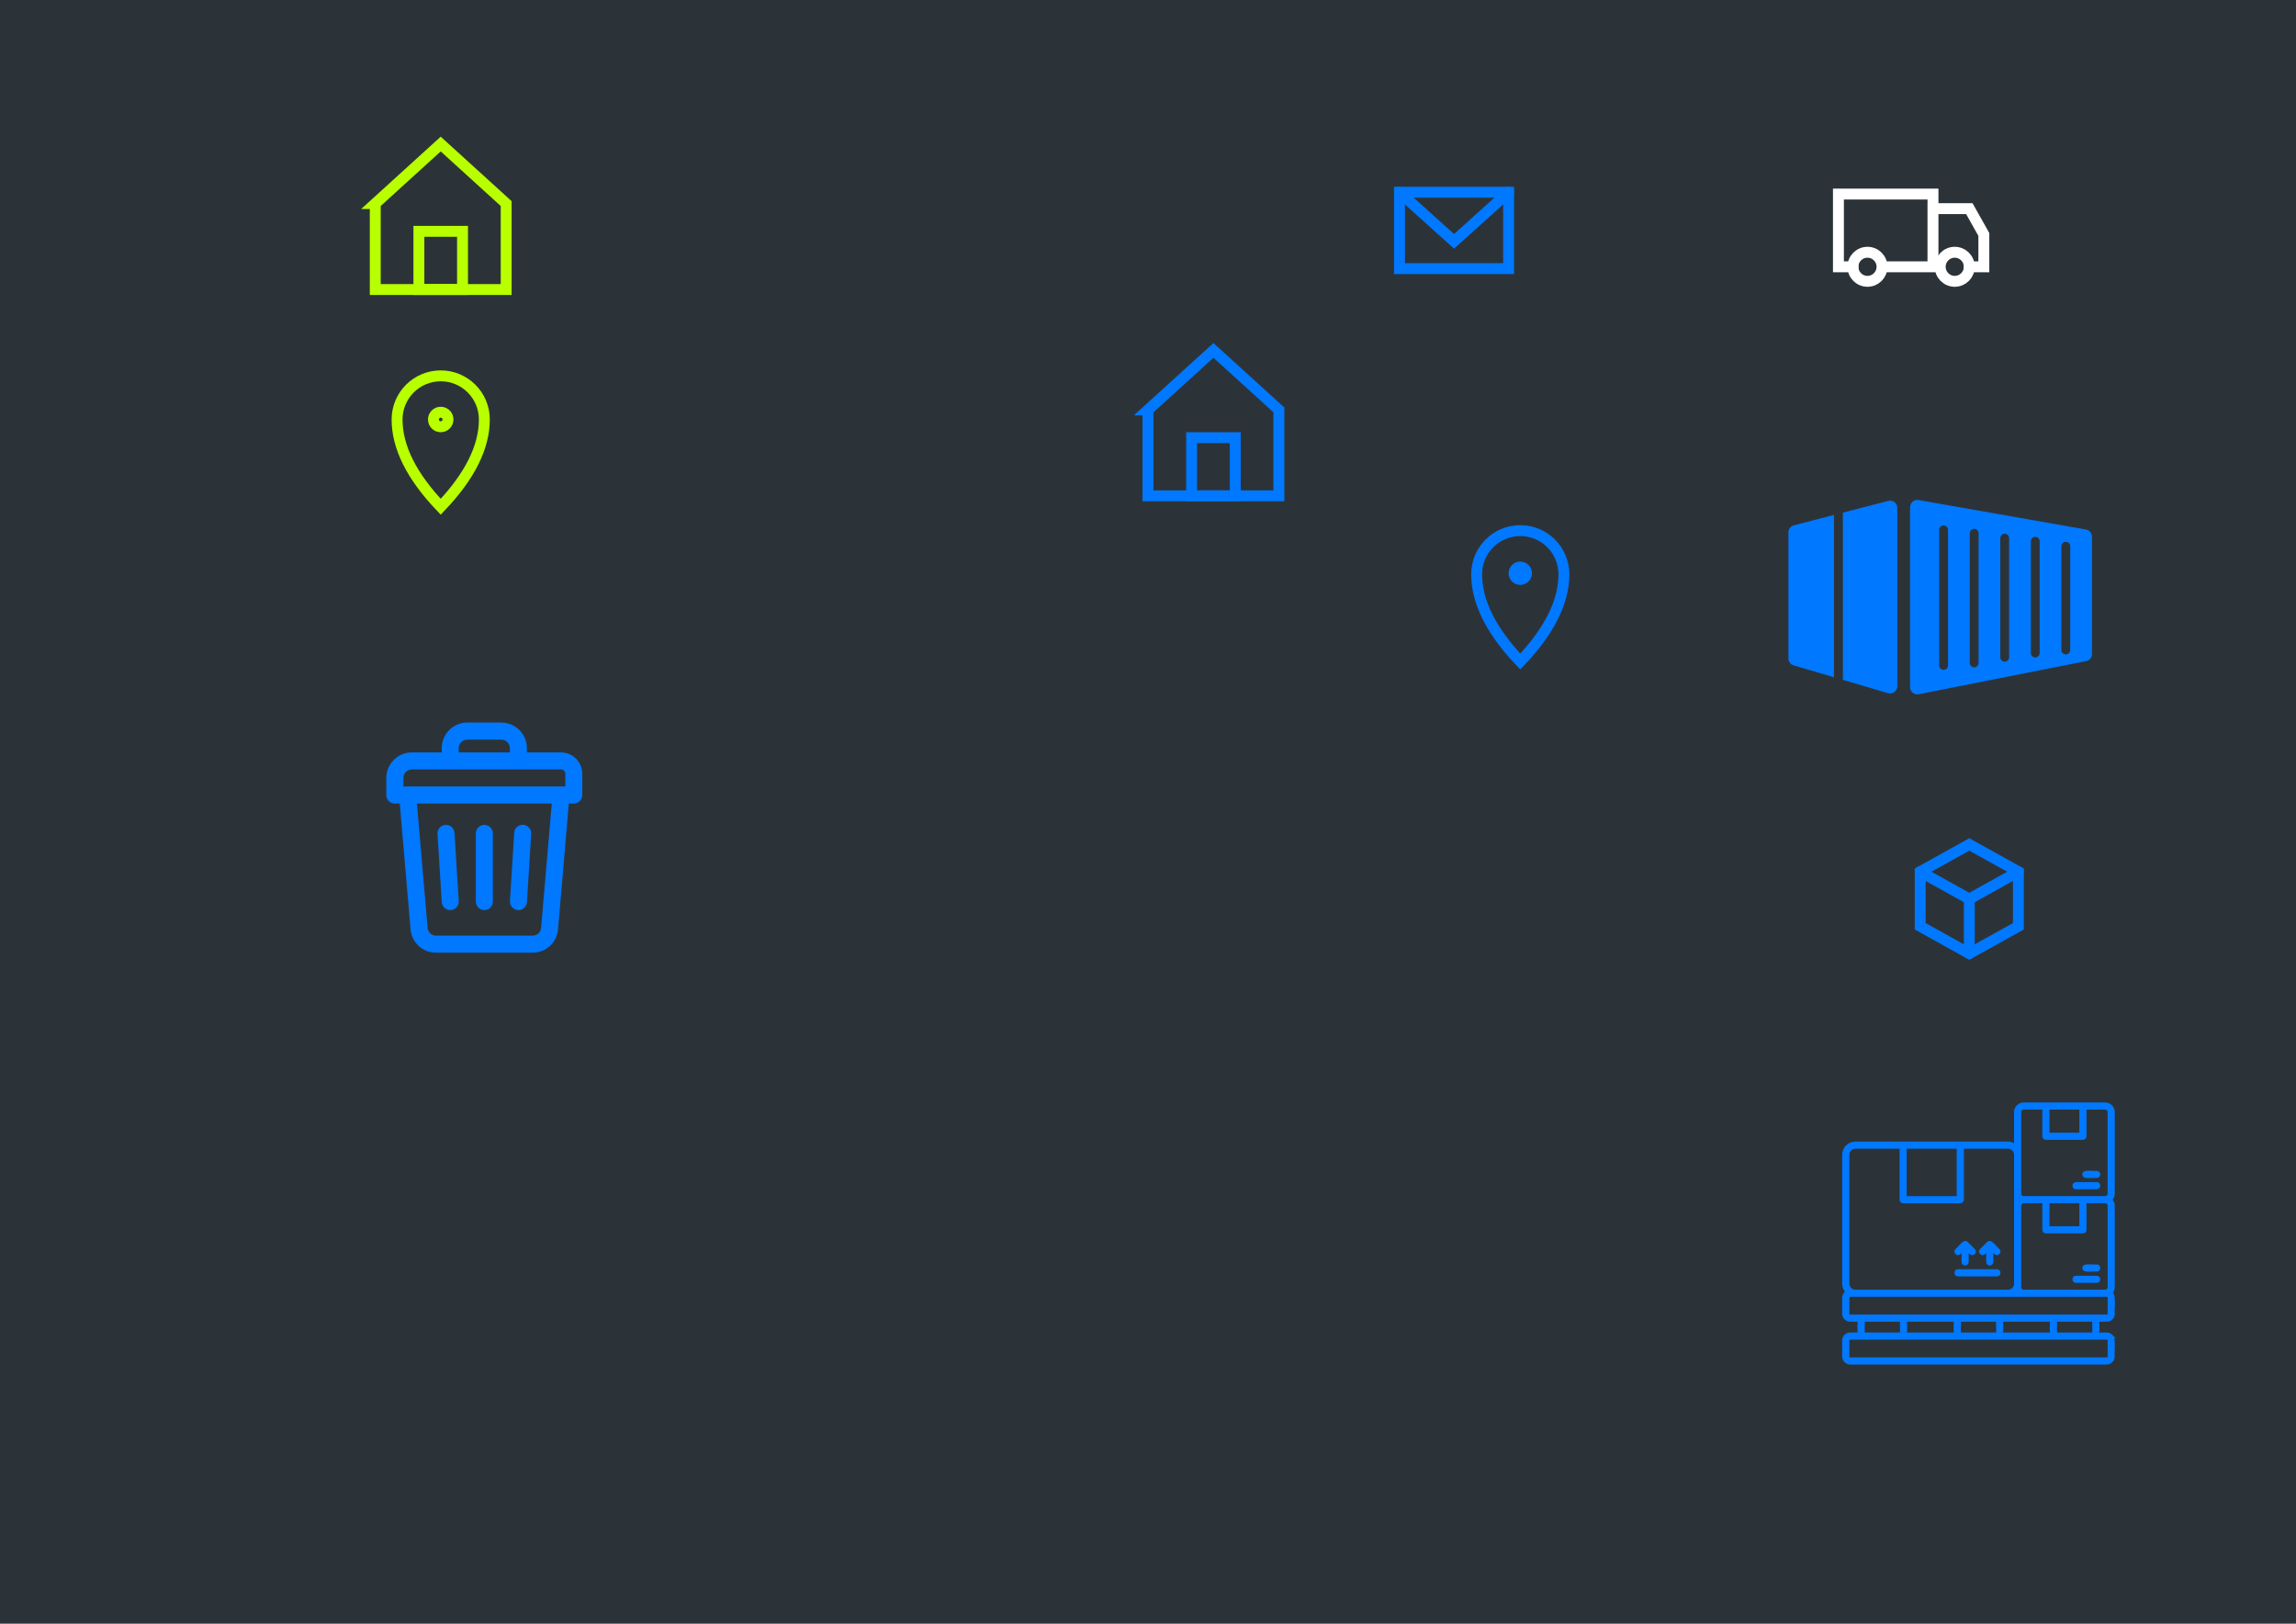 <?xml version="1.0" encoding="UTF-8"?>
<svg xmlns="http://www.w3.org/2000/svg" viewBox="0 0 841.89 595.28">
  <defs>
    <style>
      .cls-1, .cls-2, .cls-3, .cls-4, .cls-5 {
        fill: none;
      }

      .cls-1, .cls-2, .cls-4, .cls-5 {
        stroke-linecap: square;
      }

      .cls-1, .cls-3 {
        stroke-miterlimit: 8;
        stroke-width: 4px;
      }

      .cls-1, .cls-3, .cls-4, .cls-6 {
        stroke: #0078ff;
      }

      .cls-2 {
        stroke: #b8ff00;
      }

      .cls-2, .cls-4, .cls-6, .cls-5 {
        stroke-miterlimit: 10.67;
      }

      .cls-2, .cls-4, .cls-5 {
        stroke-width: 4px;
      }

      .cls-3 {
        stroke-linecap: round;
      }

      .cls-7, .cls-6 {
        fill: #0078ff;
      }

      .cls-8 {
        fill: #2c3338;
      }

      .cls-6 {
        fill-rule: evenodd;
      }

      .cls-5 {
        stroke: #fff;
      }
    </style>
  </defs>
  <g id="Livello_2" data-name="Livello 2">
    <rect class="cls-8" width="841.89" height="595.28"/>
  </g>
  <g id="Livello_1" data-name="Livello 1">
    <g>
      <path class="cls-7" d="M183.85,264.9h-12.5c-5.17,0-9.38,4.2-9.38,9.38v1.56h-10.94c-5.17,0-9.38,4.2-9.38,9.38v6.25c0,1.73,1.4,3.12,3.12,3.12h1.82l3.95,46.11c.42,4.89,4.43,8.57,9.34,8.57h35.4c4.91,0,8.92-3.69,9.34-8.57l3.95-46.11h1.82c1.73,0,3.12-1.4,3.12-3.12v-7.81c0-4.31-3.5-7.81-7.81-7.81h-12.5v-1.56c0-5.17-4.2-9.38-9.38-9.38h0ZM168.22,274.28c0-1.72,1.4-3.12,3.12-3.12h12.5c1.72,0,3.12,1.4,3.12,3.12v1.56h-18.75v-1.56ZM198.41,340.17c-.14,1.63-1.48,2.86-3.11,2.86h-35.4c-1.64,0-2.97-1.23-3.11-2.86l-3.91-45.58h49.44l-3.91,45.58h0ZM207.29,283.65v4.69h-59.38v-3.12c0-1.72,1.4-3.12,3.12-3.12h54.69c.86,0,1.56.7,1.56,1.56h0Z"/>
      <path class="cls-7" d="M165.09,333.65c.07,0,.13,0,.2,0,1.72-.11,3.03-1.59,2.92-3.31l-1.56-25c-.11-1.72-1.58-3.05-3.31-2.92-1.72.11-3.03,1.59-2.92,3.31l1.56,25c.1,1.66,1.48,2.93,3.12,2.93h0Z"/>
      <path class="cls-7" d="M177.6,333.65c1.73,0,3.12-1.4,3.12-3.12v-25c0-1.73-1.4-3.12-3.12-3.12s-3.12,1.4-3.12,3.12v25c0,1.73,1.4,3.12,3.12,3.12Z"/>
      <path class="cls-7" d="M189.9,333.64c.07,0,.13,0,.2,0,1.64,0,3.01-1.27,3.12-2.93l1.56-25c.11-1.72-1.2-3.21-2.92-3.31-1.75-.12-3.21,1.2-3.31,2.92l-1.56,25c-.11,1.72,1.2,3.21,2.92,3.31h0Z"/>
    </g>
    <g>
      <path class="cls-2" d="M137.6,74.63v31.51h48v-31.51l-24-21.82-24,21.82Z"/>
      <rect class="cls-2" x="153.6" y="84.81" width="16" height="21.33"/>
    </g>
    <g>
      <path class="cls-2" d="M161.6,185.79c10.67-11.2,16-21.87,16-32,0-8.84-7.16-16-16-16s-16,7.16-16,16c0,10.13,5.33,20.8,16,32Z"/>
      <circle class="cls-2" cx="161.6" cy="153.79" r="2.67"/>
    </g>
    <g>
      <path class="cls-4" d="M420.94,150.28v31.51h48v-31.51l-24-21.82-24,21.82Z"/>
      <rect class="cls-4" x="436.94" y="160.46" width="16" height="21.33"/>
    </g>
    <g>
      <path class="cls-5" d="M722.1,97.81h5.33v-11.85l-5.33-9.48h-13.33v21.33h2.67-21.33,18.67v-26.67h-34.67v26.67h5.33"/>
      <circle class="cls-5" cx="684.76" cy="97.81" r="5.33"/>
      <circle class="cls-5" cx="716.76" cy="97.81" r="5.33"/>
    </g>
    <g>
      <polygon class="cls-1" points="722.1 309.59 740.1 319.59 740.1 339.59 722.1 349.59 704.1 339.59 704.1 319.59 722.1 309.59"/>
      <polyline class="cls-3" points="704.1 319.59 722.1 329.59 740.1 319.59"/>
      <path class="cls-3" d="M722.1,329.59v20"/>
    </g>
    <g>
      <rect class="cls-1" x="513.17" y="70.48" width="40" height="28"/>
      <path class="cls-3" d="M513.17,70.48l20,18,20-18"/>
    </g>
    <path class="cls-6" d="M774.23,489.73c-.44-.44-1.05-.72-1.73-.72h-3.32c.27-1.37.1-3.63.08-4.96h3.24c1.34,0,2.45-1.09,2.44-2.44-.2-1.36.59-6.69-.72-7.59-.03-.03-.08-.04-.11-.07.5-.54.83-1.25.83-2.05v-29.88c0-.88-.39-1.66-1-2.21.61-.55,1-1.33,1-2.21v-29.89c0-1.67-1.36-3.03-3.03-3.03h-21.73s-8.15,0-8.15,0c-1.67,0-3.03,1.36-3.03,3.03v12.34c-.75-.61-1.66-1.03-2.7-1.03h-17.52s-38.48,0-38.48,0c-2.38,0-4.32,1.95-4.32,4.32v47.28c0,1.18.48,2.26,1.27,3.04-.74.42-1.26,1.19-1.27,2.09v5.86c0,1.34,1.11,2.45,2.44,2.44h3.23c-.02,1.32-.19,3.59.08,4.96h-3.32c-1.34,0-2.44,1.11-2.44,2.44v5.86c0,1.34,1.11,2.45,2.44,2.44h94.06c1.34,0,2.45-1.1,2.44-2.44-.2-1.36.59-6.69-.71-7.59h0ZM767.3,489.02h-13.16c-.7.26-.25-3.48-.37-4.96h13.9c-.12,1.48.34,5.21-.37,4.96h0ZM716.92,484.06c-.02,1.32-.19,3.59.08,4.96h-18.32c.27-1.37.1-3.63.08-4.96h18.16ZM718.52,484.06h13.9c-.12,1.48.34,5.21-.37,4.96h-13.17c-.7.26-.24-3.47-.36-4.96h0ZM734.02,484.06h18.16c-.02,1.32-.19,3.59.08,4.96h-18.32c.27-1.37.1-3.64.09-4.96h0ZM773.32,442.03v29.88c0,.39-.16.74-.41.99s-.61.41-.99.41h-29.88c-.77,0-1.4-.63-1.4-1.4v-29.89c0-.77.63-1.4,1.4-1.4h7.34v10.26c0,.45.36.81.81.81h13.58c.45,0,.81-.36.81-.81v-10.26h7.34c.77,0,1.4.63,1.4,1.4h0ZM751,440.63h11.95v9.45h-11.95v-9.45ZM762.95,406.31v9.45h-11.95v-9.45h11.95ZM740.63,407.71c0-.77.63-1.4,1.4-1.4h7.34v10.26c0,.45.36.81.81.81h13.58c.45,0,.81-.36.81-.81v-10.26s7.34,0,7.34,0c.77,0,1.4.63,1.4,1.4v29.88c0,.39-.16.74-.41.99s-.61.41-.99.41h-29.88c-.77,0-1.4-.63-1.4-1.4v-29.89ZM717.98,420.65v18.37h-19.34v-18.37h19.34ZM677.63,423.34c0-1.48,1.21-2.69,2.7-2.69h16.7s0,19.18,0,19.18c0,.45.36.81.81.81h20.96c.45,0,.81-.36.81-.81v-19.18s16.7,0,16.7,0c1.48,0,2.7,1.21,2.7,2.69v47.29c0,.74-.3,1.42-.79,1.9-.49.49-1.16.79-1.9.79h-56c-1.48,0-2.7-1.21-2.7-2.7v-47.28ZM677.63,481.62v-5.86c0-.45.37-.82.82-.82h94.06c.45,0,.82.37.82.82v5.86c0,.45-.37.82-.82.82h-19.54s-74.52,0-74.52,0c-.45,0-.82-.36-.82-.82h0ZM683.28,484.06h13.9c-.12,1.48.34,5.21-.37,4.96h-13.17c-.7.26-.24-3.48-.36-4.96h0ZM773.32,497.32c0,.45-.37.82-.82.82h-94.06c-.45,0-.82-.36-.82-.82v-5.86c0-.45.37-.82.82-.82h94.06c.45,0,.82.37.82.82v5.86ZM768.84,464.07c1.05-.02,1.05,1.64,0,1.62-2-.16-4.87.53-4.78-.81-.09-1.34,2.78-.66,4.78-.81ZM768.84,469.82h-7.63c-1.05.02-1.05-1.64,0-1.62h7.63c1.05-.02,1.05,1.63,0,1.62ZM726.39,458.29l2.64-2.64s0,0,0,0c.02-.01.03-.02.05-.03.14-.14.3-.18.48-.17.05,0,.09.01.14.02.07.02.14.04.21.07.11.04.2.08.29.17.82.58,1.78,1.89,2.61,2.57.75.73-.41,1.9-1.15,1.15l-1.25-1.25v4.47c.02,1.05-1.64,1.05-1.62,0v-4.47l-1.25,1.25c-.73.75-1.9-.41-1.14-1.15h0ZM717.38,458.29c.83-.69,1.8-2,2.61-2.57.08-.09.17-.12.28-.16.07-.04.15-.06.22-.08.05,0,.09-.02.14-.02.17-.01.33.03.47.16.02.01.04.02.05.03,0,0,0,0,0,0l2.63,2.64c.75.73-.42,1.89-1.15,1.14l-1.25-1.25v4.47c.02,1.05-1.64,1.05-1.62,0v-4.47l-1.25,1.25c-.72.76-1.89-.41-1.14-1.14h0ZM732.24,467.45h-14.28c-1.05.02-1.05-1.64,0-1.62h14.28c1.05-.02,1.05,1.63,0,1.62ZM764.06,430.56c-.09-1.34,2.78-.66,4.78-.81,1.05-.02,1.05,1.64,0,1.62-2-.16-4.87.53-4.78-.81ZM761.21,433.88h7.63c1.05-.02,1.05,1.64,0,1.62h-7.63c-1.05.02-1.05-1.64,0-1.62Z"/>
    <g>
      <path class="cls-4" d="M557.45,242.53c10.67-11.2,16-21.87,16-32,0-8.84-7.16-16-16-16s-16,7.16-16,16c0,10.13,5.33,20.8,16,32Z"/>
      <circle class="cls-7" cx="557.45" cy="210.16" r="4.28"/>
    </g>
    <g>
      <path class="cls-7" d="M764.9,194.13l-61.42-10.81c-1.62-.28-3.1.96-3.1,2.6v66.01c0,1.66,1.52,2.91,3.15,2.59l61.42-12.15c1.24-.24,2.13-1.33,2.13-2.59v-43.05c0-1.28-.92-2.38-2.18-2.6ZM714.3,243.96c0,.89-.73,1.62-1.62,1.62s-1.62-.73-1.62-1.62v-49.71c0-.89.73-1.62,1.62-1.62s1.62.73,1.62,1.62v49.71ZM725.5,243.06c0,.89-.73,1.62-1.62,1.62s-1.62-.73-1.62-1.62v-47.57c0-.89.73-1.62,1.62-1.62s1.62.73,1.62,1.62v47.57ZM736.7,240.95c0,.89-.73,1.62-1.62,1.62s-1.62-.73-1.62-1.62v-43.65c0-.89.73-1.62,1.62-1.62s1.62.73,1.62,1.62v43.65ZM747.9,239.42c0,.89-.73,1.62-1.62,1.62s-1.62-.73-1.62-1.62v-40.98c0-.89.73-1.62,1.62-1.62s1.62.73,1.62,1.62v40.98ZM759.1,238.3c0,.89-.73,1.62-1.62,1.62s-1.62-.73-1.62-1.62v-38.05c0-.89.73-1.62,1.62-1.62s1.62.73,1.62,1.62v38.05Z"/>
      <g>
        <path class="cls-7" d="M672.48,188.78l-14.72,3.81c-1.17.3-1.99,1.36-1.99,2.57v46.22c0,1.18.77,2.21,1.9,2.55l14.8,4.37v-59.51Z"/>
        <path class="cls-7" d="M692.38,183.63l-16.67,4.32c.02.1.03.2.03.3v61l16.56,4.89c1.7.5,3.4-.77,3.4-2.55v-65.39c0-1.74-1.64-3-3.32-2.57Z"/>
      </g>
    </g>
  </g>
</svg>